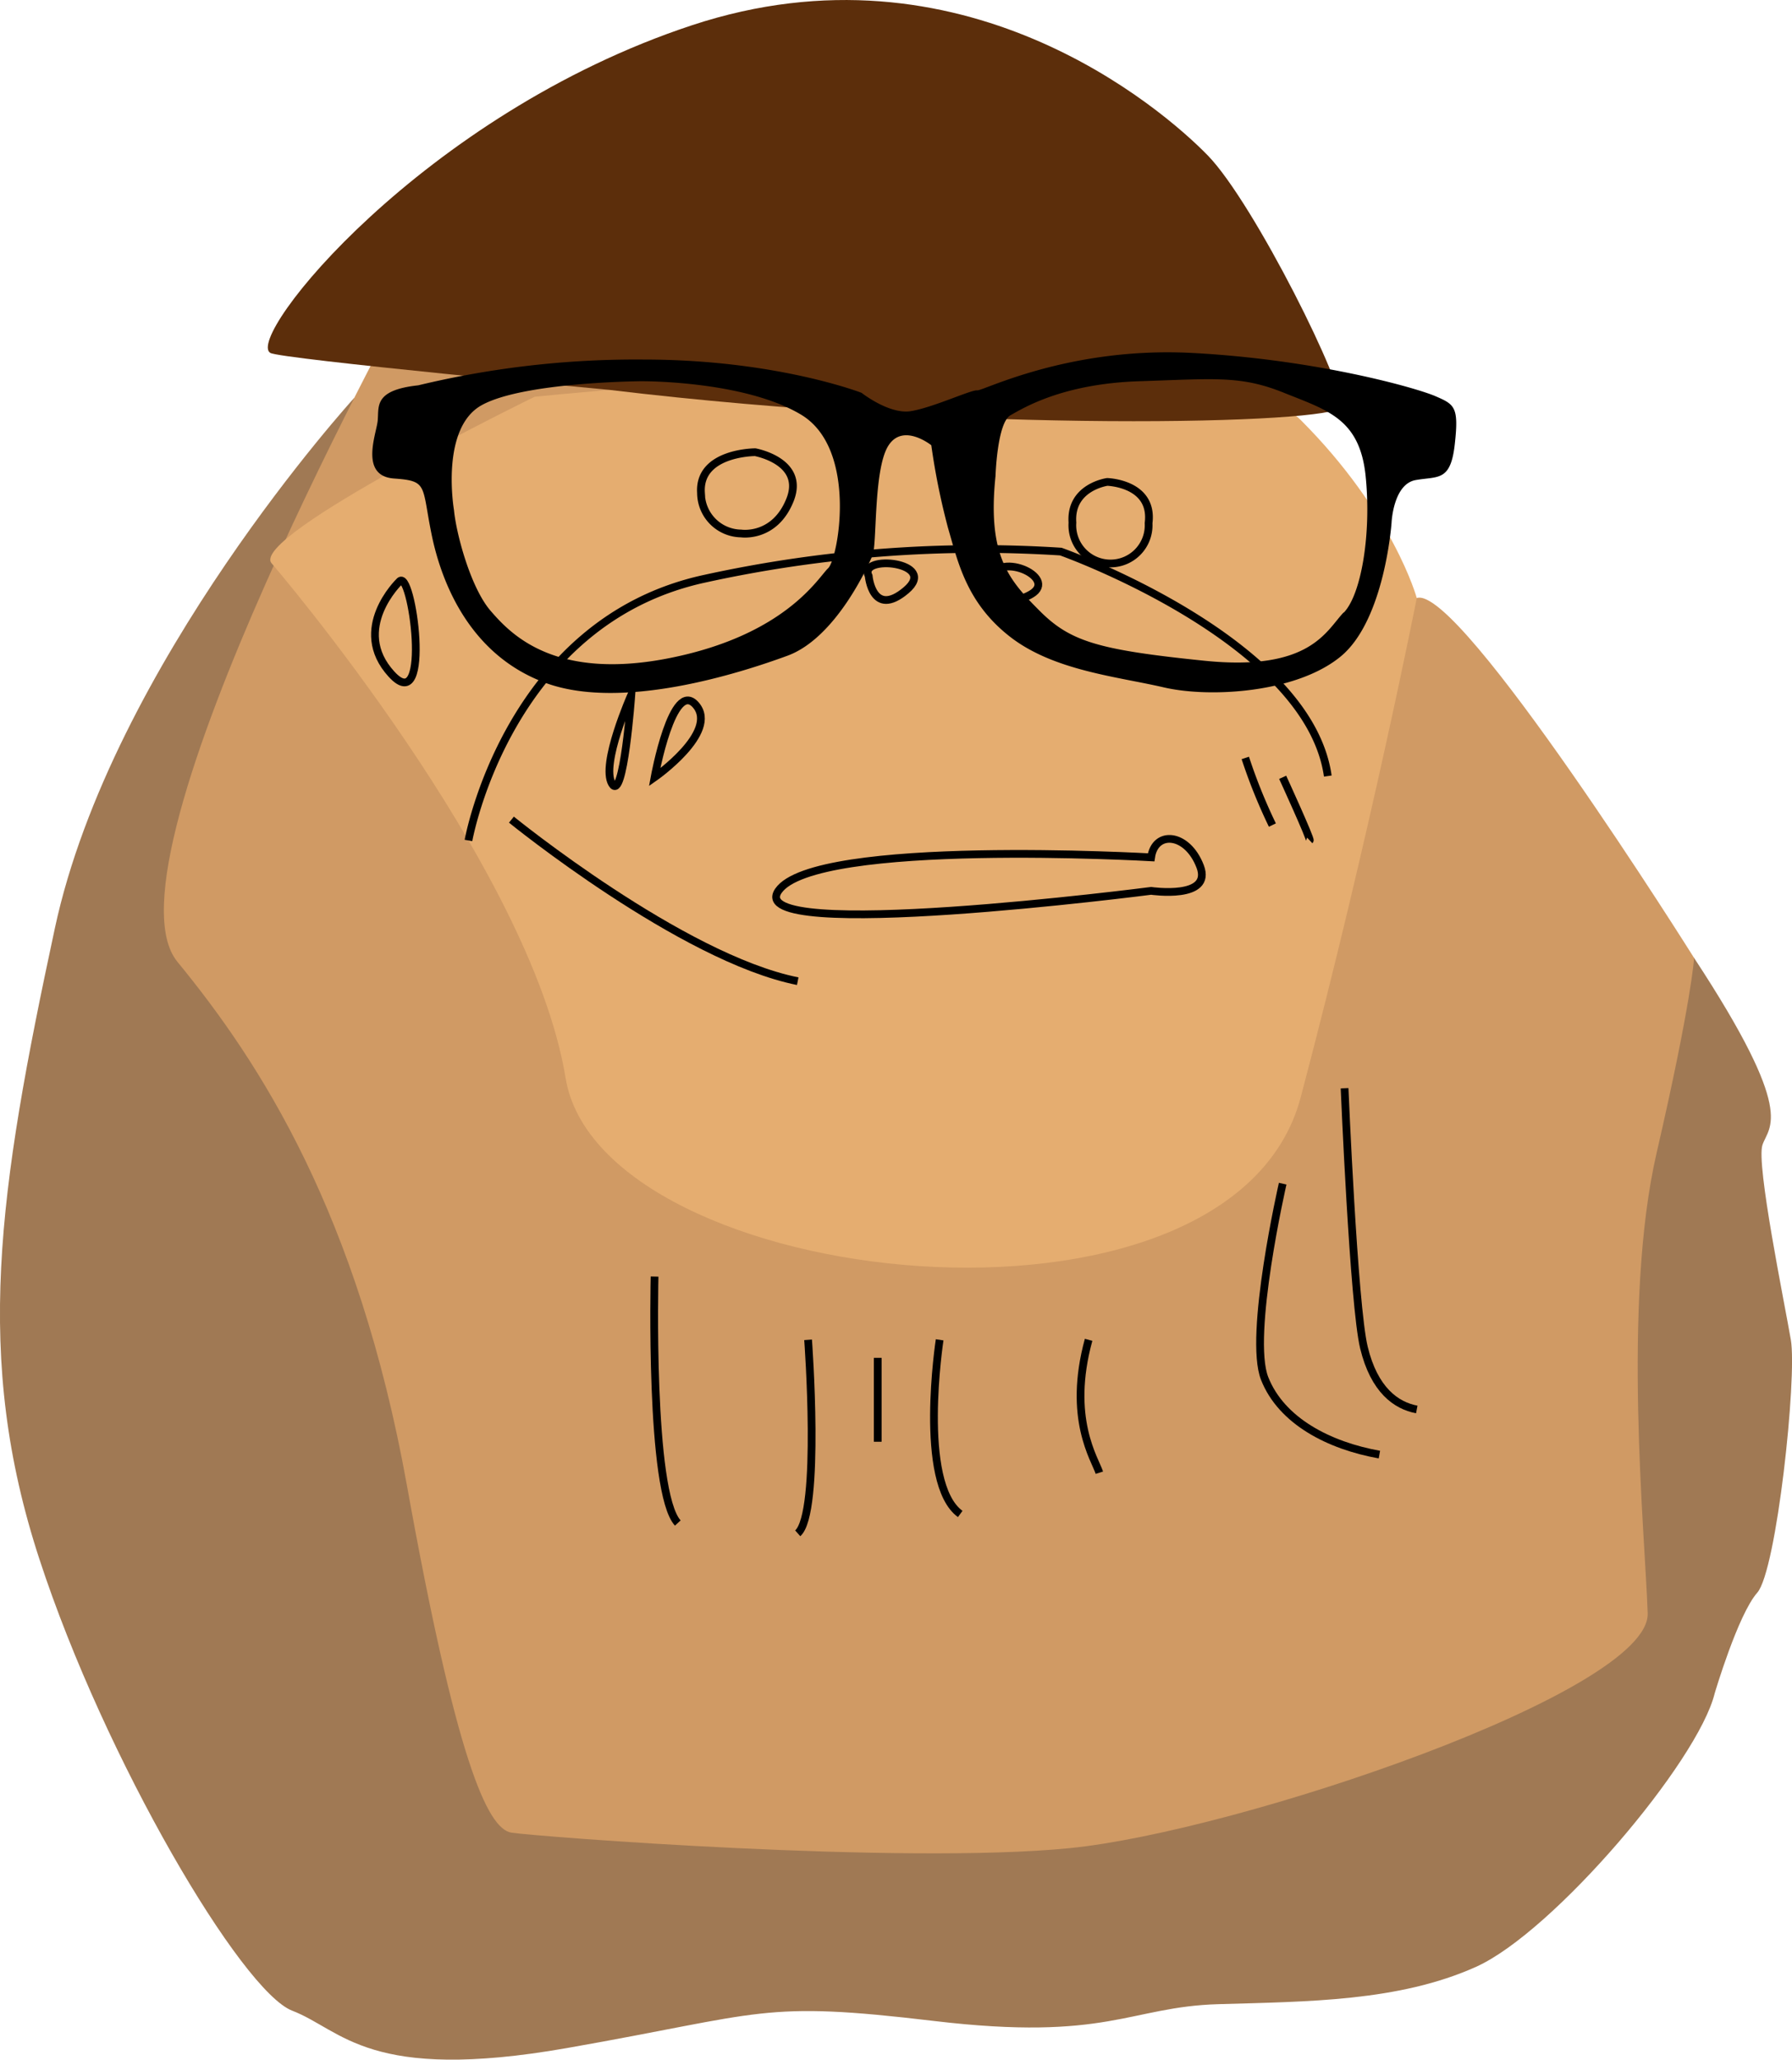 <svg xmlns="http://www.w3.org/2000/svg" viewBox="0 0 231.58 266.09">
  <defs>
    <style>
      .body {
        fill: #a07954;
      }
      .chest {
        fill: #d09a64;
      }
      .face {
        fill: #e5ad70;
      }
      .top {
        fill: #5c2e0b;
      }
      .feature {
        fill: none;
        stroke: #000;
        stroke-miterlimit: 10;
      }
    </style>
  </defs>
  <title>Matt Ondo Logo</title>
  <g id="logo" data-name="Logo">
      <path class="body" d="M45.76,51.42S14.43,85.76,7.09,119.92s-10.5,55.5-2,81.5,26.17,55.84,32.67,58.34,9.83,9.33,35.5,4.83,25-6.17,47.44-3.5,25.23-1.83,36.73-2.17,23.33-.33,33.33-4.83,28.67-26.5,30.83-35.33c0,0,3-10.17,5.5-13s5.17-27.84,4.34-32.67-4.5-22.67-3.67-25.17,4.5-3.87-8.83-24.16"/>
      <path class="chest" d="M53.74,36.26s-41.48,75-30.81,88,23.33,32.5,29.66,67.66,10.34,44.34,13.5,44.84,50.5,4.16,72.17,2,75-20.17,74.67-30.34-3.34-40,1.16-59.5,4.84-25.16,4.84-25.16-30.34-48.34-35.84-46.5"/>
      <path class="face" d="M35.09,72.76s33.5,39,38,66.5,86,36.5,95,2.5,15-64.5,15-64.5-3-11-15-23-99-3-99-3S32.2,69.26,35.09,72.76Z"/>
      <path class="top" d="M78.76,50.37s-42.62-4-43.83-4.78c-3.34-2,19.66-30.83,54.5-42.33s60.66,10.66,66.66,16.83,18,30.33,17.17,32.5S125.59,56,78.76,50.37Z"/>
      <path class="feature" d="M84.59,164.92s-.68,27.84,3,31.84" />
      <path class="feature" d="M140.68,173.09c-2.78,10.16.83,15.42,1.39,17.17" />
      <path class="feature" d="M104.43,173.09s1.66,22.33-1.34,25" />
      <path class="feature" d="M121.43,173.09s-2.84,18.5,2.66,22.5" />
      <line class="feature" x1="113.43" y1="175.42" x2="113.43" y2="186.26" />
      <path class="feature" d="M165.76,152.92s-4.5,19.67-2.33,25.17,8.33,8.67,14.83,9.83" />
      <path class="feature" d="M173.76,140.59s1.17,28,2.5,33.5,4.17,7.5,6.83,8" />
      <path class="feature" d="M66.09,105.89s22,17.87,37,20.87" />
      <path class="feature" d="M60.54,108.58s5.05-28.32,30.55-33.82a165.53,165.53,0,0,1,46-3.5s32,11.33,34.5,29" />
      <path class="feature" d="M81.59,89.74s-4,9-2.5,11.52S81.59,89.74,81.59,89.74Z" />
      <path class="feature" d="M84.59,100.42s8.34-5.83,5.34-9.33S84.59,100.42,84.59,100.42Z" />
      <path class="feature" d="M160.93,97.92a70.1,70.1,0,0,0,3.5,8.67" />
      <path class="feature" d="M165.76,100.42s3.67,8,3.5,8.16" />
      <path class="feature" d="M148.76,110.76s-43.5-2.5-48.17,4.33,48.17,0,48.17,0,8,1.17,6.33-3.17S149.26,107.26,148.76,110.76Z"/>
      <path class="feature" d="M112.26,74.42s.5,5.5,4.83,1.84S110.85,71.56,112.26,74.42Z" />
      <path class="feature" d="M127.81,75.15s1.78,3.77,5.45,1.61S128.53,70.87,127.81,75.15Z" />
      <path class="feature" d="M51.59,75.15s-6.33,6.11-1,11.94S53.21,73.06,51.59,75.15Z" />
      <path class="feature" d="M95.76,68.92s4.33.67,6.33-4.33-4.5-6.17-4.5-6.17-7.36,0-7,5.27A5.26,5.26,0,0,0,95.76,68.92Z"/>
      <path class="feature" d="M143.09,62.26s6,.16,5.34,5.33a4.93,4.93,0,1,1-9.84-.07C138.26,62.92,143.09,62.26,143.09,62.26Z"/>
      <path d="M185.49,51.18c-2.47-1.07-15.36-4.73-31.38-5.58S127,50.54,126.28,50.43s-5.81,2.26-8.6,2.69-6.34-2.37-6.34-2.37-11.07-4.3-28.16-4.3a120.31,120.31,0,0,0-29.13,3.33c-6,.65-5,2.91-5.26,4.73s-2.26,7,2.14,7.31,3.55.86,4.84,7.2,5,15.69,14.83,19.24S95.54,87,101.77,84.71s10.43-11.6,11-13,.11-11,2-14.08,5.58-.11,5.58-.11a90.08,90.08,0,0,0,2.15,10.64c1.29,4.41,2.37,9.68,8,14.08s13.86,5.16,19.88,6.56,17.2.7,22.89-4,6.56-17.27,6.56-17.27.21-5,3.12-5.51,4.51.21,5.05-4.62S188,52.26,185.49,51.18ZM107,73.43C105.75,74.61,101.56,82,86.62,85S66,81.92,63.4,78.91s-4.45-10-4.73-13c0,0-1.82-10.54,3.55-13.55s20.64-3.11,20.64-3.11,13.21-.11,20.63,4.3S108.33,72.25,107,73.43Zm66.63,5.7c-2.25,2.36-4.3,7.63-18,6.23s-17.31-2.47-21.28-6.45-6.77-7.09-5.7-17.41c0,0,.21-6.88,1.93-7.85s6.78-4.08,16.66-4.4,13.12-.75,18.7,1.5,9.78,3.33,10.54,10.75S175.93,76.76,173.67,79.13Z"/>
  </g>
</svg>